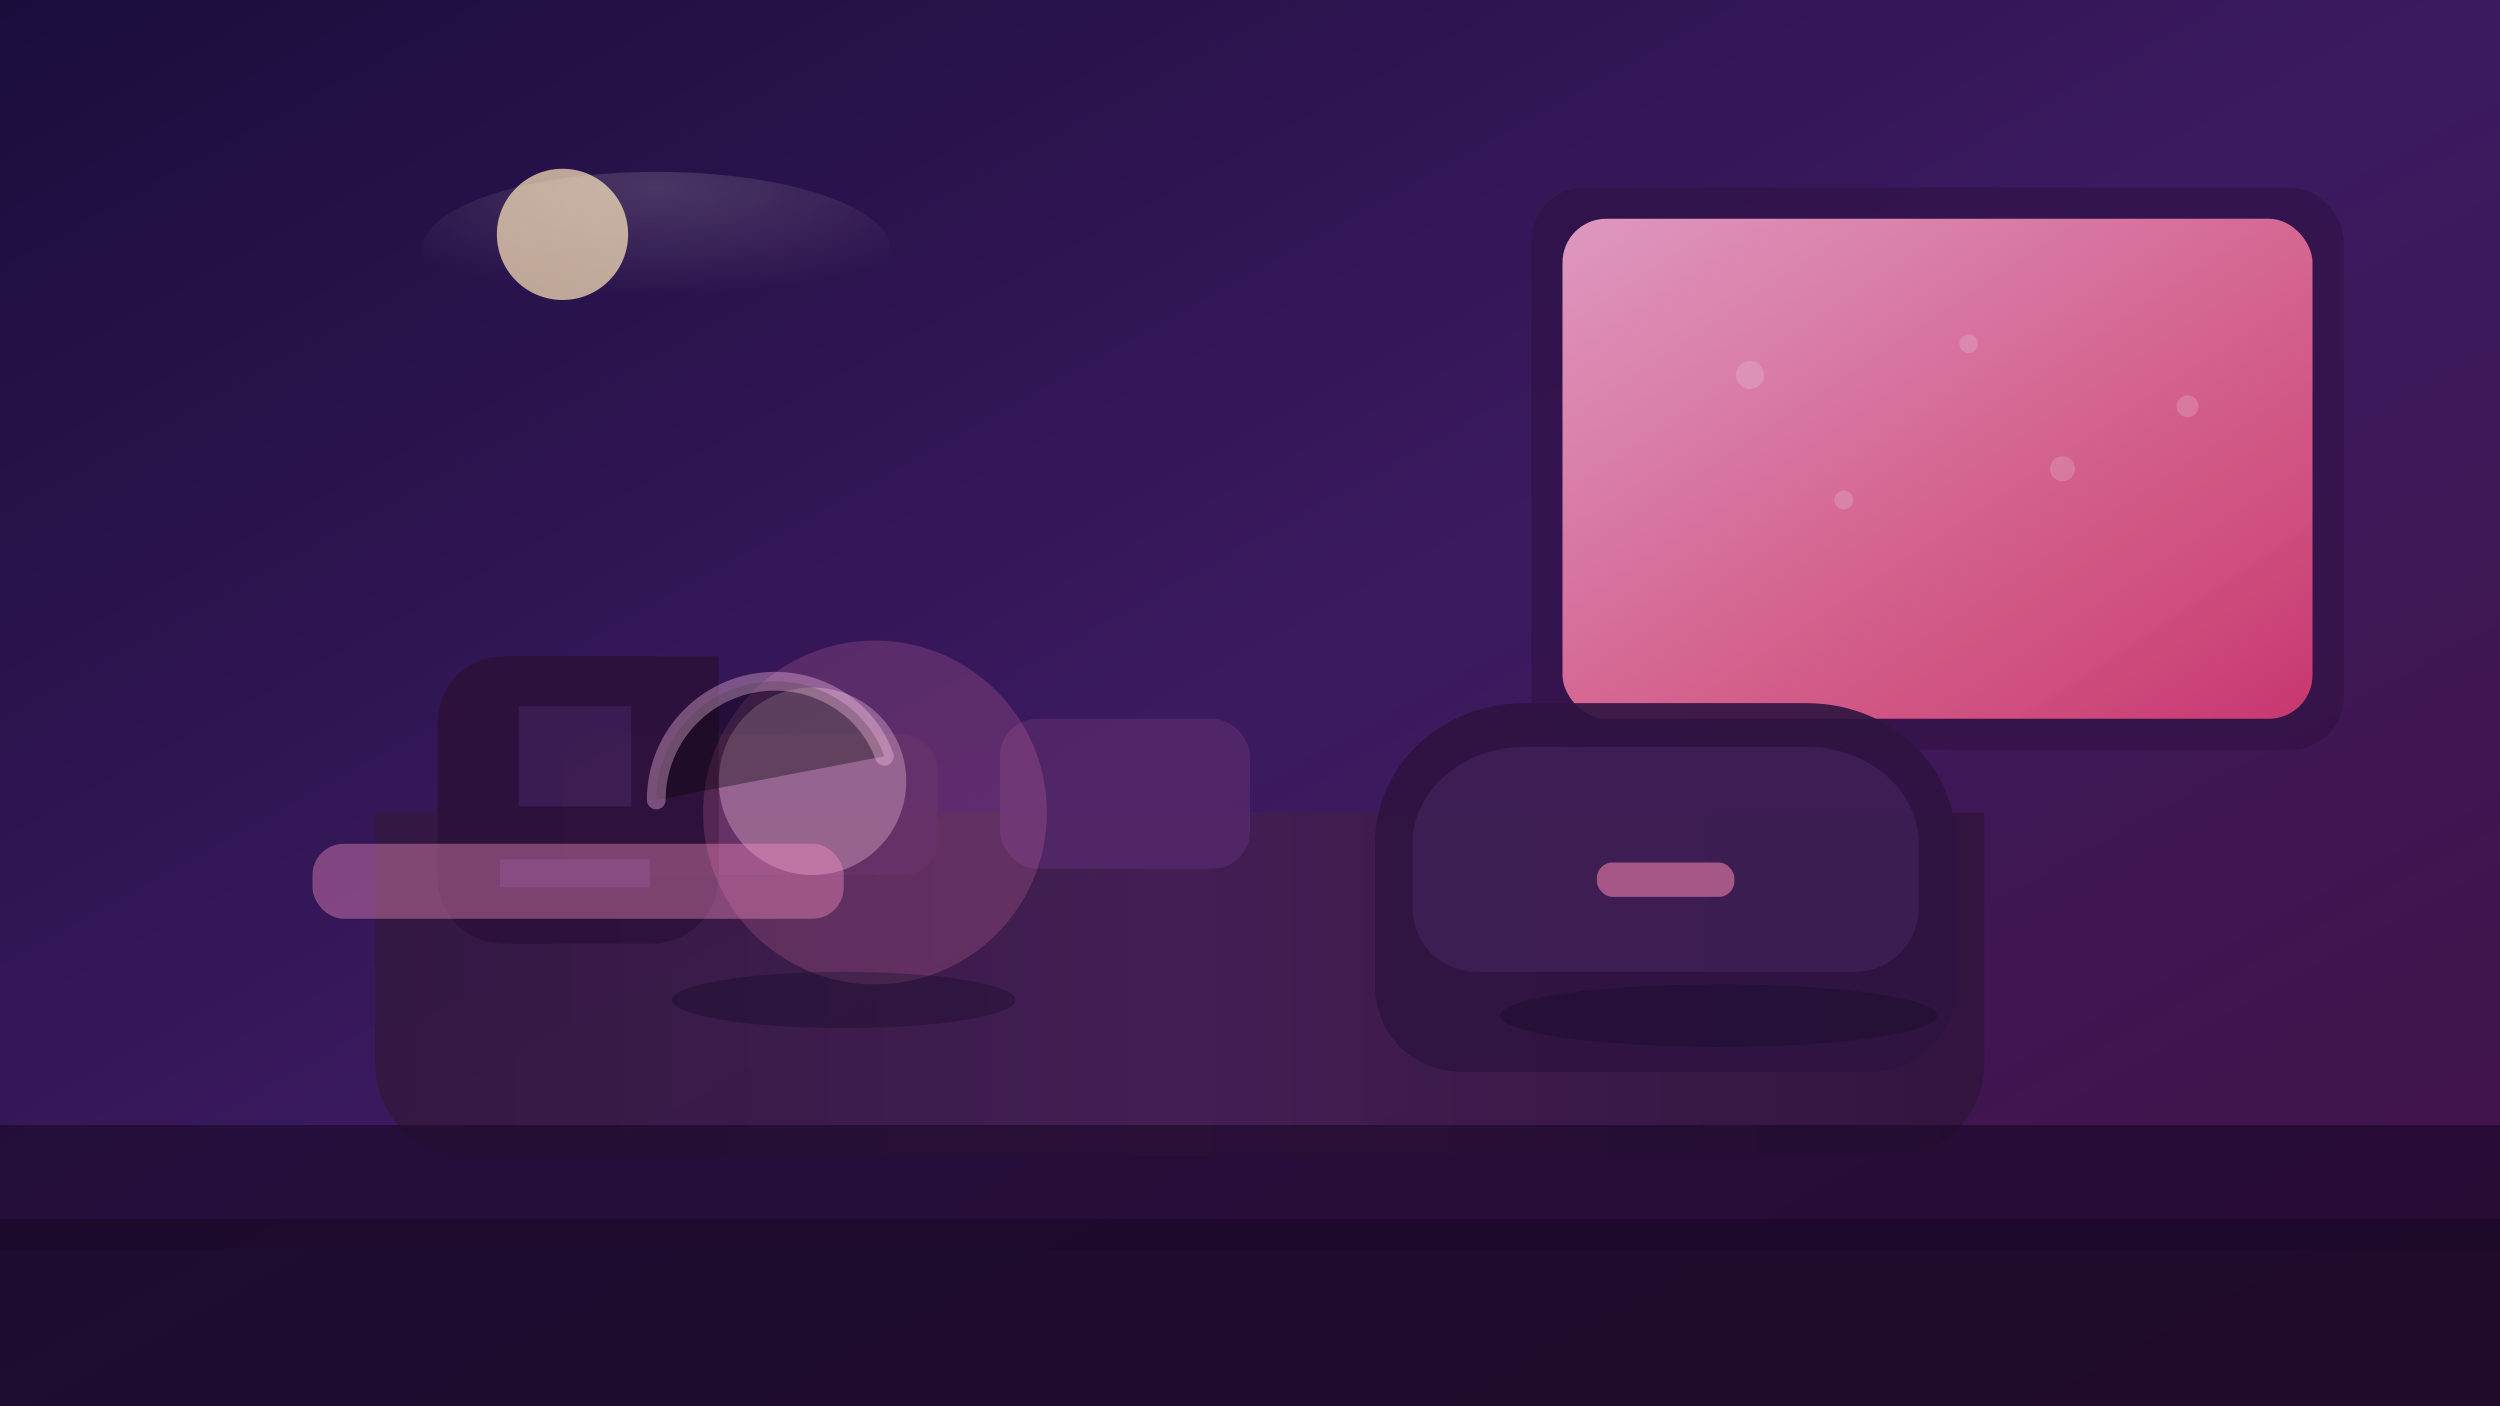 <svg width="1600" height="900" viewBox="0 0 1600 900" xmlns="http://www.w3.org/2000/svg">
  <rect x="0" y="0" width="1600" height="900" fill="#333333" stroke="none"/>
  <defs>
    <linearGradient id="pp-dusk" x1="0%" y1="0%" x2="100%" y2="100%">
      <stop offset="0%" stop-color="#1a0d3c" />
      <stop offset="50%" stop-color="#3c1a60" />
      <stop offset="100%" stop-color="#421245" />
    </linearGradient>
    <linearGradient id="pp-window" x1="0%" y1="0%" x2="100%" y2="100%">
      <stop offset="0%" stop-color="#ffb3d5" stop-opacity="0.95" />
      <stop offset="60%" stop-color="#ff739b" stop-opacity="0.88" />
      <stop offset="100%" stop-color="#e33f76" stop-opacity="0.95" />
    </linearGradient>
    <linearGradient id="pp-table" x1="0%" y1="0%" x2="100%" y2="0%">
      <stop offset="0%" stop-color="#331840" />
      <stop offset="50%" stop-color="#441f52" />
      <stop offset="100%" stop-color="#32143d" />
    </linearGradient>
    <radialGradient id="pp-glow" cx="50%" cy="10%" r="70%">
      <stop offset="0%" stop-color="#fff7e6" stop-opacity="0.8" />
      <stop offset="100%" stop-color="#fff7e6" stop-opacity="0" />
    </radialGradient>
  </defs>
  <rect width="1600" height="900" fill="url(#pp-dusk)" />
  <circle cx="360" cy="150" r="42" fill="#ffe7b9" opacity="0.7" />
  <g opacity="0.88">
    <rect x="980" y="120" width="520" height="360" rx="34" fill="#2d0e3b" opacity="0.5" />
    <rect x="1000" y="140" width="480" height="320" rx="28" fill="url(#pp-window)" />
    <g fill="#ffffff" opacity="0.2">
      <circle cx="1120" cy="240" r="9" />
      <circle cx="1260" cy="220" r="6" />
      <circle cx="1400" cy="260" r="7" />
      <circle cx="1320" cy="300" r="8" />
      <circle cx="1180" cy="320" r="6" />
    </g>
  </g>
  <path d="M240 520h1030v160c0 34-26 60-60 60H300c-34 0-60-26-60-60V520z" fill="url(#pp-table)" opacity="0.9" />
  <rect x="360" y="470" width="240" height="90" rx="22" fill="#462058" opacity="0.82" />
  <rect x="640" y="460" width="160" height="96" rx="24" fill="#54286a" opacity="0.86" />
  <g transform="translate(280 420)" opacity="0.9">
    <path d="M60 0h120v140c0 26-20 44-44 44H44c-26 0-44-18-44-44V44C0 18 18 0 44 0z" fill="#2b113a" />
    <path d="M52 32h72v64H52z" fill="#3c1d51" />
    <path d="M40 130h96v18H40z" fill="#40205a" />
  </g>
  <g transform="translate(880 450)" opacity="0.9">
    <path d="M0 90c0-50 42-90 96-90h180c54 0 96 40 96 90v90c0 32-24 56-56 56H56c-32 0-56-24-56-56V90z" fill="#2f1340" />
    <path d="M96 28h180c40 0 72 28 72 62v40c0 24-18 42-42 42H66c-24 0-42-18-42-42V90c0-34 32-62 72-62z" fill="#3d1e53" />
    <rect x="142" y="102" width="88" height="22" rx="10" fill="#ff89b8" opacity="0.6" />
  </g>
  <circle cx="560" cy="520" r="110" fill="#ff86b9" opacity="0.18" />
  <circle cx="520" cy="500" r="60" fill="#ffd1e6" opacity="0.32" />
  <path d="M420 512c0-42 34-76 76-76 32 0 60 20 70 48" stroke="#ffc7e7" stroke-width="12" stroke-linecap="round" opacity="0.35" />
  <ellipse cx="540" cy="640" rx="110" ry="18" fill="#0d0820" opacity="0.3" />
  <ellipse cx="1100" cy="650" rx="140" ry="20" fill="#0d0820" opacity="0.28" />
  <rect x="200" y="540" width="340" height="48" rx="20" fill="#ff94c6" opacity="0.38" />
  <path d="M0 780h1600v120H0z" fill="#13071f" opacity="0.72" />
  <path d="M0 720h1600v80H0z" fill="#1c0a2b" opacity="0.68" />
  <ellipse cx="420" cy="160" rx="150" ry="50" fill="url(#pp-glow)" opacity="0.2" />
</svg>
